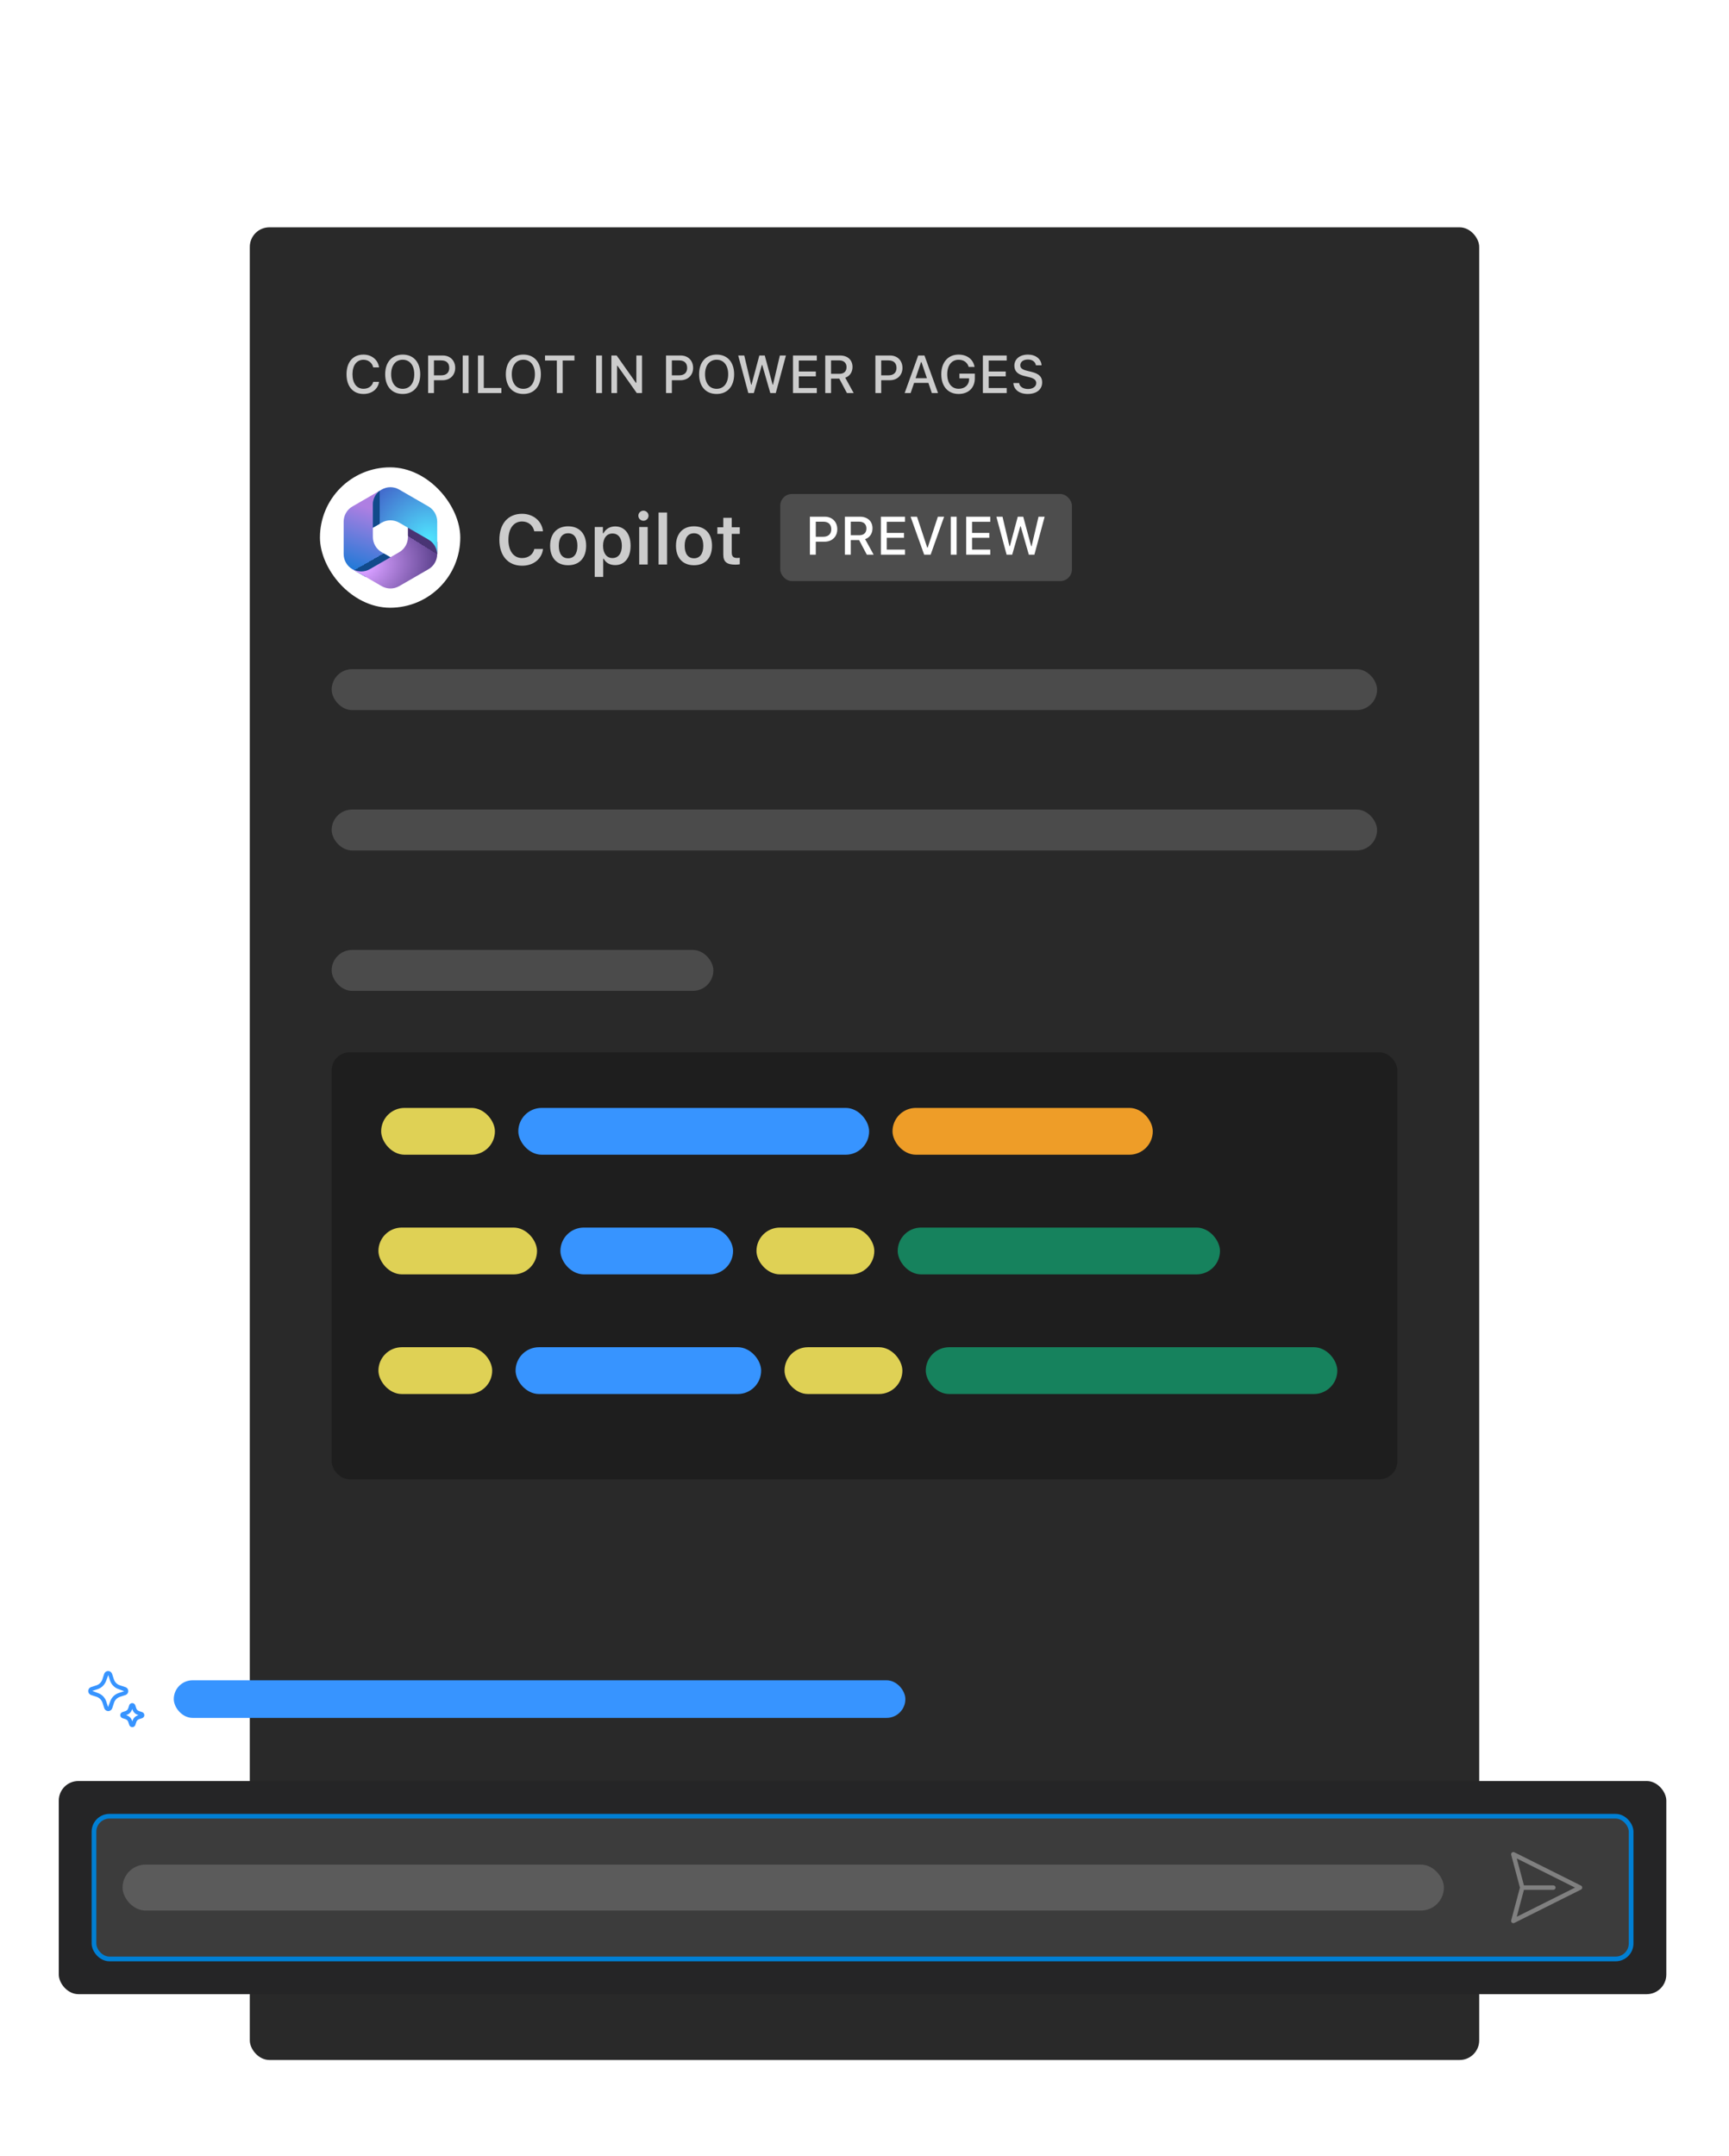 <svg width="353" height="440" viewBox="0 0 353 440" fill="none" xmlns="http://www.w3.org/2000/svg">
<g filter="url(#filter0_d_6729_20371)">
<g clip-path="url(#clip0_6729_20371)">
<rect width="251" height="374" transform="translate(51 44)" fill="#292929"/>
<path d="M74.205 78.01C72.075 78.01 70.748 76.47 70.748 73.995C70.748 71.515 72.07 69.975 74.2 69.975C75.888 69.975 77.195 71.053 77.386 72.588H76.202C75.979 71.637 75.209 71.032 74.2 71.032C72.824 71.032 71.964 72.173 71.964 73.995C71.964 75.817 72.824 76.953 74.205 76.953C75.219 76.953 75.989 76.406 76.202 75.535H77.386C77.174 77.028 75.915 78.01 74.205 78.01ZM82.219 69.975C84.423 69.975 85.793 71.525 85.793 73.99C85.793 76.449 84.434 78.01 82.219 78.01C79.989 78.01 78.639 76.454 78.639 73.99C78.639 71.52 80.02 69.975 82.219 69.975ZM82.219 71.026C80.769 71.026 79.856 72.173 79.856 73.99C79.856 75.79 80.743 76.959 82.219 76.959C83.674 76.959 84.577 75.79 84.577 73.99C84.577 72.173 83.669 71.026 82.219 71.026ZM87.408 70.161H90.408C91.906 70.161 92.936 71.191 92.936 72.699C92.936 74.176 91.874 75.206 90.371 75.206H88.597V77.824H87.408V70.161ZM88.597 71.164V74.207H90.095C91.12 74.207 91.72 73.66 91.72 72.699C91.72 71.706 91.141 71.164 90.095 71.164H88.597ZM95.661 77.824H94.471V70.161H95.661V77.824ZM102.363 76.788V77.824H97.583V70.161H98.773V76.788H102.363ZM106.851 69.975C109.055 69.975 110.425 71.525 110.425 73.99C110.425 76.449 109.065 78.01 106.851 78.01C104.62 78.01 103.271 76.454 103.271 73.99C103.271 71.52 104.652 69.975 106.851 69.975ZM106.851 71.026C105.401 71.026 104.488 72.173 104.488 73.99C104.488 75.79 105.374 76.959 106.851 76.959C108.306 76.959 109.209 75.79 109.209 73.99C109.209 72.173 108.301 71.026 106.851 71.026ZM114.876 77.824H113.686V71.186H111.275V70.161H117.281V71.186H114.876V77.824ZM122.906 77.824H121.716V70.161H122.906V77.824ZM125.986 77.824H124.828V70.161H125.901L129.836 75.737H129.921V70.161H131.079V77.824H130.006L126.071 72.258H125.986V77.824ZM135.981 70.161H138.982C140.479 70.161 141.51 71.191 141.51 72.699C141.51 74.176 140.447 75.206 138.944 75.206H137.171V77.824H135.981V70.161ZM137.171 71.164V74.207H138.668C139.693 74.207 140.293 73.66 140.293 72.699C140.293 71.706 139.715 71.164 138.668 71.164H137.171ZM146.311 69.975C148.515 69.975 149.885 71.525 149.885 73.99C149.885 76.449 148.525 78.01 146.311 78.01C144.08 78.01 142.731 76.454 142.731 73.99C142.731 71.52 144.112 69.975 146.311 69.975ZM146.311 71.026C144.861 71.026 143.947 72.173 143.947 73.99C143.947 75.79 144.834 76.959 146.311 76.959C147.766 76.959 148.669 75.79 148.669 73.99C148.669 72.173 147.76 71.026 146.311 71.026ZM155.546 72.094L153.905 77.824H152.779L150.713 70.161H151.951L153.358 76.119H153.433L155.031 70.161H156.136L157.745 76.119H157.819L159.221 70.161H160.459L158.388 77.824H157.267L155.621 72.094H155.546ZM166.763 76.799V77.824H161.898V70.161H166.763V71.186H163.088V73.427H166.566V74.415H163.088V76.799H166.763ZM169.673 74.877V77.824H168.484V70.161H171.516C173.061 70.161 174.055 71.074 174.055 72.503C174.055 73.538 173.502 74.377 172.568 74.691L174.288 77.824H172.913L171.351 74.877H169.673ZM169.673 71.159V73.899H171.383C172.302 73.899 172.833 73.406 172.833 72.529C172.833 71.674 172.27 71.159 171.351 71.159H169.673ZM178.723 70.161H181.724C183.221 70.161 184.251 71.191 184.251 72.699C184.251 74.176 183.189 75.206 181.686 75.206H179.913V77.824H178.723V70.161ZM179.913 71.164V74.207H181.41C182.435 74.207 183.035 73.66 183.035 72.699C183.035 71.706 182.456 71.164 181.41 71.164H179.913ZM190.247 77.824L189.546 75.753H186.625L185.919 77.824H184.698L187.465 70.161H188.744L191.511 77.824H190.247ZM188.043 71.515L186.928 74.797H189.244L188.134 71.515H188.043ZM199.026 74.808C199.026 76.751 197.725 78.01 195.718 78.01C193.546 78.01 192.175 76.459 192.175 73.99C192.175 71.552 193.561 69.975 195.707 69.975C197.449 69.975 198.713 70.952 198.973 72.497H197.778C197.481 71.547 196.753 71.032 195.707 71.032C194.289 71.032 193.392 72.173 193.392 73.984C193.392 75.822 194.294 76.953 195.734 76.953C196.987 76.953 197.847 76.162 197.858 74.988V74.818H195.882V73.857H199.026V74.808ZM205.532 76.799V77.824H200.667V70.161H205.532V71.186H201.857V73.427H205.336V74.415H201.857V76.799H205.532ZM206.892 75.779H208.071C208.172 76.523 208.883 76.996 209.908 76.996C210.864 76.996 211.565 76.491 211.565 75.79C211.565 75.19 211.119 74.818 210.105 74.574L209.117 74.335C207.731 74 207.099 73.342 207.099 72.227C207.099 70.877 208.214 69.975 209.887 69.975C211.443 69.975 212.58 70.877 212.649 72.157H211.491C211.379 71.43 210.763 70.984 209.871 70.984C208.931 70.984 208.304 71.446 208.304 72.163C208.304 72.72 208.708 73.039 209.707 73.283L210.551 73.49C212.123 73.868 212.771 74.5 212.771 75.647C212.771 77.097 211.634 78.01 209.818 78.01C208.119 78.01 206.977 77.139 206.892 75.779Z" fill="#CCCCCC"/>
<rect x="65.324" y="92.985" width="28.649" height="28.649" rx="14.325" fill="white"/>
<path d="M77.558 97.729L71.952 100.967C70.844 101.606 70.162 102.789 70.162 104.068V110.677C70.162 111.956 70.844 113.138 71.952 113.778L74.659 115.341L74.925 114.535L79.995 111.499L77.92 110.301C76.813 109.661 76.13 108.479 76.13 107.2V105.311L76.686 104.602L78.518 103.185V99.016L77.711 97.837L76.829 98.466C77.033 98.189 77.278 97.94 77.558 97.729Z" fill="url(#paint0_linear_6729_20371)"/>
<path d="M77.558 97.729L71.952 100.967C70.844 101.606 70.162 102.789 70.162 104.068V110.677C70.162 111.956 70.844 113.138 71.952 113.778L74.659 115.341L74.925 114.535L79.995 111.499L77.92 110.301C76.813 109.661 76.13 108.479 76.13 107.2V105.311L76.686 104.602L78.518 103.185V99.016L77.711 97.837L76.829 98.466C77.033 98.189 77.278 97.94 77.558 97.729Z" fill="url(#paint1_linear_6729_20371)"/>
<path d="M83.291 104.526V107.2C83.291 108.48 82.609 109.662 81.501 110.302L75.533 113.749C74.424 114.389 73.059 114.389 71.951 113.749L71.589 113.54C71.704 113.626 71.824 113.706 71.951 113.779L77.919 117.226C79.028 117.866 80.393 117.866 81.501 117.226L87.47 113.779C88.578 113.139 89.26 111.957 89.26 110.678V108.194L83.291 104.526Z" fill="url(#paint2_radial_6729_20371)"/>
<path d="M83.291 104.526V107.2C83.291 108.48 82.609 109.662 81.501 110.302L75.533 113.749C74.424 114.389 73.059 114.389 71.951 113.749L71.589 113.54C71.704 113.626 71.824 113.706 71.951 113.779L77.919 117.226C79.028 117.866 80.393 117.866 81.501 117.226L87.47 113.779C88.578 113.139 89.26 111.957 89.26 110.678V108.194L83.291 104.526Z" fill="url(#paint3_linear_6729_20371)"/>
<path d="M77.557 97.729L77.92 97.519C79.029 96.879 80.394 96.879 81.502 97.519L87.471 100.966C88.579 101.606 89.261 102.788 89.261 104.067V110.676C89.261 110.701 89.261 110.725 89.26 110.75C89.235 109.499 88.557 108.35 87.471 107.722L81.502 104.275C80.394 103.635 79.029 103.635 77.92 104.275L76.13 105.309V100.59C76.13 99.457 76.665 98.4 77.557 97.729Z" fill="url(#paint4_radial_6729_20371)"/>
<path d="M77.557 97.729L77.92 97.519C79.029 96.879 80.394 96.879 81.502 97.519L87.471 100.966C88.579 101.606 89.261 102.788 89.261 104.067V110.676C89.261 110.701 89.261 110.725 89.26 110.75C89.235 109.499 88.557 108.35 87.471 107.722L81.502 104.275C80.394 103.635 79.029 103.635 77.92 104.275L76.13 105.309V100.59C76.13 99.457 76.665 98.4 77.557 97.729Z" fill="url(#paint5_linear_6729_20371)"/>
<path d="M70.162 110.75C70.162 110.75 70.162 110.75 70.162 110.75V110.75Z" fill="url(#paint6_radial_6729_20371)"/>
<path d="M70.162 110.75C70.162 110.75 70.162 110.75 70.162 110.75V110.75Z" fill="url(#paint7_linear_6729_20371)"/>
<path d="M106.591 113.061C103.731 113.061 101.954 111.033 101.954 107.767C101.954 104.486 103.724 102.465 106.584 102.465C108.879 102.465 110.648 103.948 110.858 106.039H109.081C108.83 104.822 107.857 104.031 106.584 104.031C104.871 104.031 103.801 105.465 103.801 107.76C103.801 110.061 104.871 111.495 106.591 111.495C107.871 111.495 108.844 110.774 109.088 109.641H110.865C110.627 111.683 108.921 113.061 106.591 113.061ZM115.992 112.963C113.698 112.963 112.313 111.467 112.313 108.984C112.313 106.522 113.719 105.018 115.992 105.018C118.272 105.018 119.671 106.515 119.671 108.984C119.671 111.467 118.279 112.963 115.992 112.963ZM115.992 111.543C117.202 111.543 117.887 110.606 117.887 108.991C117.887 107.375 117.195 106.438 115.992 106.438C114.782 106.438 114.089 107.375 114.089 108.991C114.089 110.606 114.782 111.543 115.992 111.543ZM125.588 105.039C127.526 105.039 128.743 106.542 128.743 108.991C128.743 111.418 127.54 112.935 125.609 112.935C124.511 112.935 123.665 112.46 123.273 111.648H123.154V115.348H121.42V105.165H123.091V106.431H123.21C123.651 105.563 124.539 105.039 125.588 105.039ZM125.043 111.495C126.246 111.495 126.959 110.557 126.959 108.991C126.959 107.424 126.239 106.487 125.05 106.487C123.868 106.487 123.126 107.445 123.119 108.991C123.126 110.536 123.861 111.495 125.043 111.495ZM131.366 103.885C130.799 103.885 130.33 103.43 130.33 102.856C130.33 102.29 130.799 101.828 131.366 101.828C131.939 101.828 132.408 102.29 132.408 102.856C132.408 103.43 131.939 103.885 131.366 103.885ZM130.505 112.809V105.165H132.233V112.809H130.505ZM134.457 112.809V102.206H136.192V112.809H134.457ZM141.689 112.963C139.395 112.963 138.01 111.467 138.01 108.984C138.01 106.522 139.416 105.018 141.689 105.018C143.97 105.018 145.368 106.515 145.368 108.984C145.368 111.467 143.977 112.963 141.689 112.963ZM141.689 111.543C142.899 111.543 143.585 110.606 143.585 108.991C143.585 107.375 142.892 106.438 141.689 106.438C140.479 106.438 139.787 107.375 139.787 108.991C139.787 110.606 140.479 111.543 141.689 111.543ZM147.67 103.29H149.397V105.214H151.034V106.563H149.397V110.368C149.397 111.131 149.719 111.474 150.446 111.474C150.691 111.474 150.824 111.46 151.034 111.439V112.768C150.782 112.816 150.46 112.844 150.125 112.844C148.369 112.844 147.67 112.257 147.67 110.781V106.563H146.46V105.214H147.67V103.29Z" fill="#CCCCCC"/>
<rect x="159.298" y="98.422" width="59.55" height="17.775" rx="2.387" fill="#4D4D4D"/>
<path d="M165.354 103.059H168.389C169.903 103.059 170.945 104.101 170.945 105.626C170.945 107.12 169.871 108.162 168.351 108.162H166.557V110.809H165.354V103.059ZM166.557 104.074V107.152H168.072C169.108 107.152 169.715 106.599 169.715 105.626C169.715 104.622 169.13 104.074 168.072 104.074H166.557ZM173.701 107.829V110.809H172.498V103.059H175.564C177.127 103.059 178.132 103.983 178.132 105.428C178.132 106.475 177.573 107.324 176.628 107.641L178.368 110.809H176.977L175.398 107.829H173.701ZM173.701 104.069V106.84H175.43C176.359 106.84 176.896 106.341 176.896 105.455C176.896 104.59 176.327 104.069 175.398 104.069H173.701ZM184.765 109.773V110.809H179.845V103.059H184.765V104.096H181.048V106.362H184.566V107.361H181.048V109.773H184.765ZM190.002 110.809H188.681L185.909 103.059H187.22L189.309 109.37H189.4L191.479 103.059H192.757L190.002 110.809ZM195.314 110.809H194.111V103.059H195.314V110.809ZM202.178 109.773V110.809H197.258V103.059H202.178V104.096H198.461V106.362H201.979V107.361H198.461V109.773H202.178ZM208.312 105.014L206.652 110.809H205.514L203.424 103.059H204.676L206.099 109.085H206.174L207.791 103.059H208.908L210.536 109.085H210.611L212.029 103.059H213.28L211.186 110.809H210.052L208.387 105.014H208.312Z" fill="white"/>
<rect x="67.712" y="134.168" width="213.441" height="8.356" rx="4.178" fill="white" fill-opacity="0.16"/>
<rect x="67.712" y="162.817" width="213.441" height="8.356" rx="4.178" fill="white" fill-opacity="0.16"/>
<rect x="67.712" y="191.466" width="77.931" height="8.356" rx="4.178" fill="white" fill-opacity="0.16"/>
<rect x="67.712" y="212.356" width="217.576" height="87.141" rx="3.677" fill="#1E1E1E"/>
<rect x="77.819" y="223.708" width="23.226" height="9.55" rx="4.775" fill="#DFD155"/>
<rect x="105.82" y="223.708" width="71.623" height="9.55" rx="4.775" fill="#3794FF"/>
<rect x="182.218" y="223.708" width="53.139" height="9.55" rx="4.775" fill="#EE9D28"/>
<rect x="77.262" y="248.127" width="32.379" height="9.55" rx="4.775" fill="#DFD155"/>
<rect x="114.416" y="248.127" width="35.252" height="9.55" rx="4.775" fill="#3794FF"/>
<rect x="154.443" y="248.127" width="24.06" height="9.55" rx="4.775" fill="#DFD155"/>
<rect x="183.278" y="248.127" width="65.797" height="9.55" rx="4.775" fill="#16825D"/>
<rect x="77.262" y="272.542" width="23.226" height="9.55" rx="4.775" fill="#DFD155"/>
<rect x="105.263" y="272.542" width="50.136" height="9.55" rx="4.775" fill="#3794FF"/>
<rect x="160.174" y="272.542" width="24.06" height="9.55" rx="4.775" fill="#DFD155"/>
<rect x="189.009" y="272.542" width="84.022" height="9.55" rx="4.775" fill="#16825D"/>
</g>
</g>
<path d="M21.61 349.035C21.754 349.137 21.926 349.191 22.103 349.191C22.279 349.191 22.452 349.136 22.595 349.033C22.741 348.926 22.851 348.779 22.912 348.609L23.278 347.486C23.371 347.204 23.529 346.948 23.739 346.738C23.949 346.528 24.204 346.37 24.486 346.276L25.624 345.907C25.748 345.863 25.861 345.79 25.952 345.695C26.044 345.6 26.112 345.485 26.151 345.359C26.191 345.233 26.201 345.099 26.18 344.969C26.16 344.839 26.11 344.715 26.033 344.607C25.923 344.455 25.767 344.343 25.588 344.287L24.463 343.921C24.181 343.828 23.925 343.67 23.715 343.46C23.505 343.251 23.346 342.995 23.252 342.713L22.882 341.578C22.823 341.412 22.714 341.269 22.57 341.168C22.461 341.092 22.336 341.041 22.205 341.022C22.074 341.002 21.939 341.013 21.813 341.054C21.687 341.095 21.572 341.165 21.477 341.258C21.382 341.351 21.311 341.466 21.268 341.591L20.894 342.737C20.801 343.011 20.646 343.26 20.442 343.465C20.238 343.671 19.99 343.827 19.716 343.922L18.578 344.289C18.454 344.333 18.342 344.406 18.25 344.501C18.159 344.596 18.091 344.711 18.051 344.837C18.012 344.963 18.002 345.096 18.022 345.226C18.043 345.357 18.093 345.48 18.169 345.588C18.274 345.735 18.422 345.845 18.592 345.904L19.716 346.268C20.076 346.388 20.392 346.612 20.624 346.913C20.757 347.085 20.86 347.279 20.928 347.485L21.298 348.623C21.357 348.79 21.466 348.934 21.61 349.035ZM21.68 342.969L22.111 341.843L22.47 342.969C22.604 343.373 22.83 343.739 23.131 344.039C23.432 344.34 23.799 344.566 24.203 344.699L25.353 345.132L24.223 345.498C23.819 345.632 23.453 345.859 23.153 346.16C22.852 346.46 22.626 346.827 22.492 347.23L22.064 348.357L21.697 347.229C21.565 346.826 21.341 346.458 21.042 346.157C20.741 345.856 20.373 345.628 19.969 345.493L18.842 345.066L19.976 344.698C20.373 344.56 20.734 344.332 21.03 344.033C21.324 343.732 21.546 343.368 21.68 342.969ZM26.631 352.343C26.742 352.421 26.875 352.464 27.011 352.464C27.146 352.464 27.278 352.422 27.389 352.344C27.503 352.264 27.589 352.149 27.634 352.017L27.837 351.393C27.88 351.264 27.953 351.146 28.05 351.049C28.146 350.952 28.263 350.879 28.393 350.837L29.025 350.631C29.154 350.586 29.266 350.503 29.345 350.391C29.405 350.307 29.444 350.21 29.459 350.107C29.474 350.005 29.465 349.901 29.432 349.802C29.399 349.704 29.343 349.616 29.269 349.543C29.195 349.471 29.105 349.417 29.006 349.387L28.381 349.183C28.252 349.14 28.134 349.067 28.037 348.971C27.941 348.875 27.868 348.757 27.825 348.628L27.619 347.996C27.575 347.867 27.491 347.755 27.379 347.677C27.295 347.617 27.199 347.578 27.098 347.562C26.996 347.547 26.892 347.555 26.795 347.587C26.697 347.619 26.609 347.673 26.536 347.746C26.463 347.818 26.409 347.907 26.377 348.004L26.174 348.627C26.132 348.756 26.06 348.874 25.965 348.971C25.871 349.066 25.757 349.139 25.63 349.183L24.998 349.389C24.868 349.433 24.755 349.517 24.675 349.629C24.595 349.741 24.553 349.875 24.554 350.012C24.554 350.15 24.598 350.283 24.679 350.394C24.76 350.506 24.874 350.588 25.005 350.631L25.629 350.833C25.759 350.877 25.877 350.95 25.974 351.047C26.071 351.143 26.143 351.262 26.185 351.392L26.392 352.025C26.437 352.153 26.52 352.264 26.631 352.343ZM25.884 350.057L25.738 350.009L25.888 349.957C26.135 349.871 26.359 349.73 26.543 349.544C26.728 349.356 26.868 349.129 26.952 348.879L26.999 348.734L27.047 348.882C27.131 349.133 27.272 349.361 27.459 349.548C27.646 349.735 27.874 349.875 28.125 349.958L28.284 350.01L28.137 350.058C27.886 350.142 27.657 350.283 27.47 350.471C27.283 350.659 27.142 350.887 27.06 351.139L27.011 351.287L26.964 351.139C26.881 350.887 26.74 350.658 26.552 350.47C26.365 350.282 26.136 350.141 25.884 350.057Z" fill="#3794FF"/>
<rect x="35.478" y="342.898" width="149.365" height="7.679" rx="3.84" fill="#3794FF"/>
<g filter="url(#filter1_dd_6729_20371)">
<g clip-path="url(#clip1_6729_20371)">
<rect x="12" y="361.86" width="328.203" height="43.498" rx="4" fill="#252526"/>
<rect x="19.188" y="369.048" width="313.827" height="29.123" rx="3.158" fill="#3C3C3C"/>
<rect x="25.025" y="378.921" width="269.763" height="9.377" rx="4.689" fill="white" fill-opacity="0.16"/>
<path d="M308.686 376.457C308.824 376.345 309.015 376.323 309.175 376.403L322.781 383.206C322.934 383.283 323.031 383.44 323.031 383.612C323.031 383.784 322.934 383.941 322.781 384.017L309.175 390.82C309.015 390.9 308.824 390.879 308.686 390.766C308.547 390.654 308.488 390.47 308.534 390.298L310.317 383.612L308.534 376.926C308.488 376.753 308.547 376.57 308.686 376.457ZM311.135 384.065L309.67 389.559L321.564 383.612L309.67 377.665L311.135 383.158H317.136C317.386 383.158 317.589 383.361 317.589 383.612C317.589 383.862 317.386 384.065 317.136 384.065H311.135Z" fill="#808080"/>
<rect x="19.188" y="369.048" width="313.827" height="29.123" rx="3.158" stroke="#007FD4" stroke-width="0.958"/>
</g>
</g>
<defs>
<filter id="filter0_d_6729_20371" x="31.901" y="27.288" width="289.199" height="412.199" filterUnits="userSpaceOnUse" color-interpolation-filters="sRGB">
<feFlood flood-opacity="0" result="BackgroundImageFix"/>
<feColorMatrix in="SourceAlpha" type="matrix" values="0 0 0 0 0 0 0 0 0 0 0 0 0 0 0 0 0 0 127 0" result="hardAlpha"/>
<feOffset dy="2.387"/>
<feGaussianBlur stdDeviation="9.55"/>
<feColorMatrix type="matrix" values="0 0 0 0 0 0 0 0 0 0 0 0 0 0 0 0 0 0 0.36 0"/>
<feBlend mode="normal" in2="BackgroundImageFix" result="effect1_dropShadow_6729_20371"/>
<feBlend mode="normal" in="SourceGraphic" in2="effect1_dropShadow_6729_20371" result="shape"/>
</filter>
<filter id="filter1_dd_6729_20371" x="6.641" y="357.842" width="338.92" height="54.215" filterUnits="userSpaceOnUse" color-interpolation-filters="sRGB">
<feFlood flood-opacity="0" result="BackgroundImageFix"/>
<feColorMatrix in="SourceAlpha" type="matrix" values="0 0 0 0 0 0 0 0 0 0 0 0 0 0 0 0 0 0 127 0" result="hardAlpha"/>
<feOffset dy="0.255"/>
<feGaussianBlur stdDeviation="0.255"/>
<feColorMatrix type="matrix" values="0 0 0 0 0 0 0 0 0 0 0 0 0 0 0 0 0 0 0.24 0"/>
<feBlend mode="normal" in2="BackgroundImageFix" result="effect1_dropShadow_6729_20371"/>
<feColorMatrix in="SourceAlpha" type="matrix" values="0 0 0 0 0 0 0 0 0 0 0 0 0 0 0 0 0 0 127 0" result="hardAlpha"/>
<feOffset dy="1.34"/>
<feGaussianBlur stdDeviation="2.679"/>
<feColorMatrix type="matrix" values="0 0 0 0 0 0 0 0 0 0 0 0 0 0 0 0 0 0 0.32 0"/>
<feBlend mode="normal" in2="effect1_dropShadow_6729_20371" result="effect2_dropShadow_6729_20371"/>
<feBlend mode="normal" in="SourceGraphic" in2="effect2_dropShadow_6729_20371" result="shape"/>
</filter>
<linearGradient id="paint0_linear_6729_20371" x1="78.629" y1="102.392" x2="73.438" y2="117.503" gradientUnits="userSpaceOnUse">
<stop stop-color="#AE7FE2"/>
<stop offset="1" stop-color="#0078D4"/>
</linearGradient>
<linearGradient id="paint1_linear_6729_20371" x1="76.659" y1="113.605" x2="75.761" y2="112.021" gradientUnits="userSpaceOnUse">
<stop offset="1" stop-color="#114A8B"/>
<stop offset="1" stop-color="#0078D4" stop-opacity="0"/>
</linearGradient>
<radialGradient id="paint2_radial_6729_20371" cx="0" cy="0" r="1" gradientUnits="userSpaceOnUse" gradientTransform="translate(73.918 113.052) rotate(-13.069) scale(15.252 11.749)">
<stop offset="0.14" stop-color="#D59DFF"/>
<stop offset="1" stop-color="#5E438F"/>
</radialGradient>
<linearGradient id="paint3_linear_6729_20371" x1="86.666" y1="107.19" x2="85.807" y2="108.569" gradientUnits="userSpaceOnUse">
<stop offset="1" stop-color="#493474"/>
<stop offset="1" stop-color="#8C66BA" stop-opacity="0"/>
</linearGradient>
<radialGradient id="paint4_radial_6729_20371" cx="0" cy="0" r="1" gradientUnits="userSpaceOnUse" gradientTransform="translate(87.519 107.752) rotate(-143.083) scale(13.623)">
<stop stop-color="#50E6FF"/>
<stop offset="1" stop-color="#436DCD"/>
</radialGradient>
<linearGradient id="paint5_linear_6729_20371" x1="76.151" y1="102.078" x2="77.541" y2="102.078" gradientUnits="userSpaceOnUse">
<stop offset="1" stop-color="#114A8B"/>
<stop offset="1" stop-color="#0078D4" stop-opacity="0"/>
</linearGradient>
<radialGradient id="paint6_radial_6729_20371" cx="0" cy="0" r="1" gradientUnits="userSpaceOnUse" gradientTransform="translate(87.519 107.752) rotate(-143.083) scale(13.623)">
<stop stop-color="#50E6FF"/>
<stop offset="1" stop-color="#436DCD"/>
</radialGradient>
<linearGradient id="paint7_linear_6729_20371" x1="76.151" y1="102.078" x2="77.541" y2="102.078" gradientUnits="userSpaceOnUse">
<stop offset="1" stop-color="#114A8B"/>
<stop offset="1" stop-color="#0078D4" stop-opacity="0"/>
</linearGradient>
<clipPath id="clip0_6729_20371">
<rect x="51" y="44" width="251" height="374" rx="4" fill="white"/>
</clipPath>
<clipPath id="clip1_6729_20371">
<rect x="12" y="361.86" width="328.203" height="43.498" rx="4" fill="white"/>
</clipPath>
</defs>
</svg>
